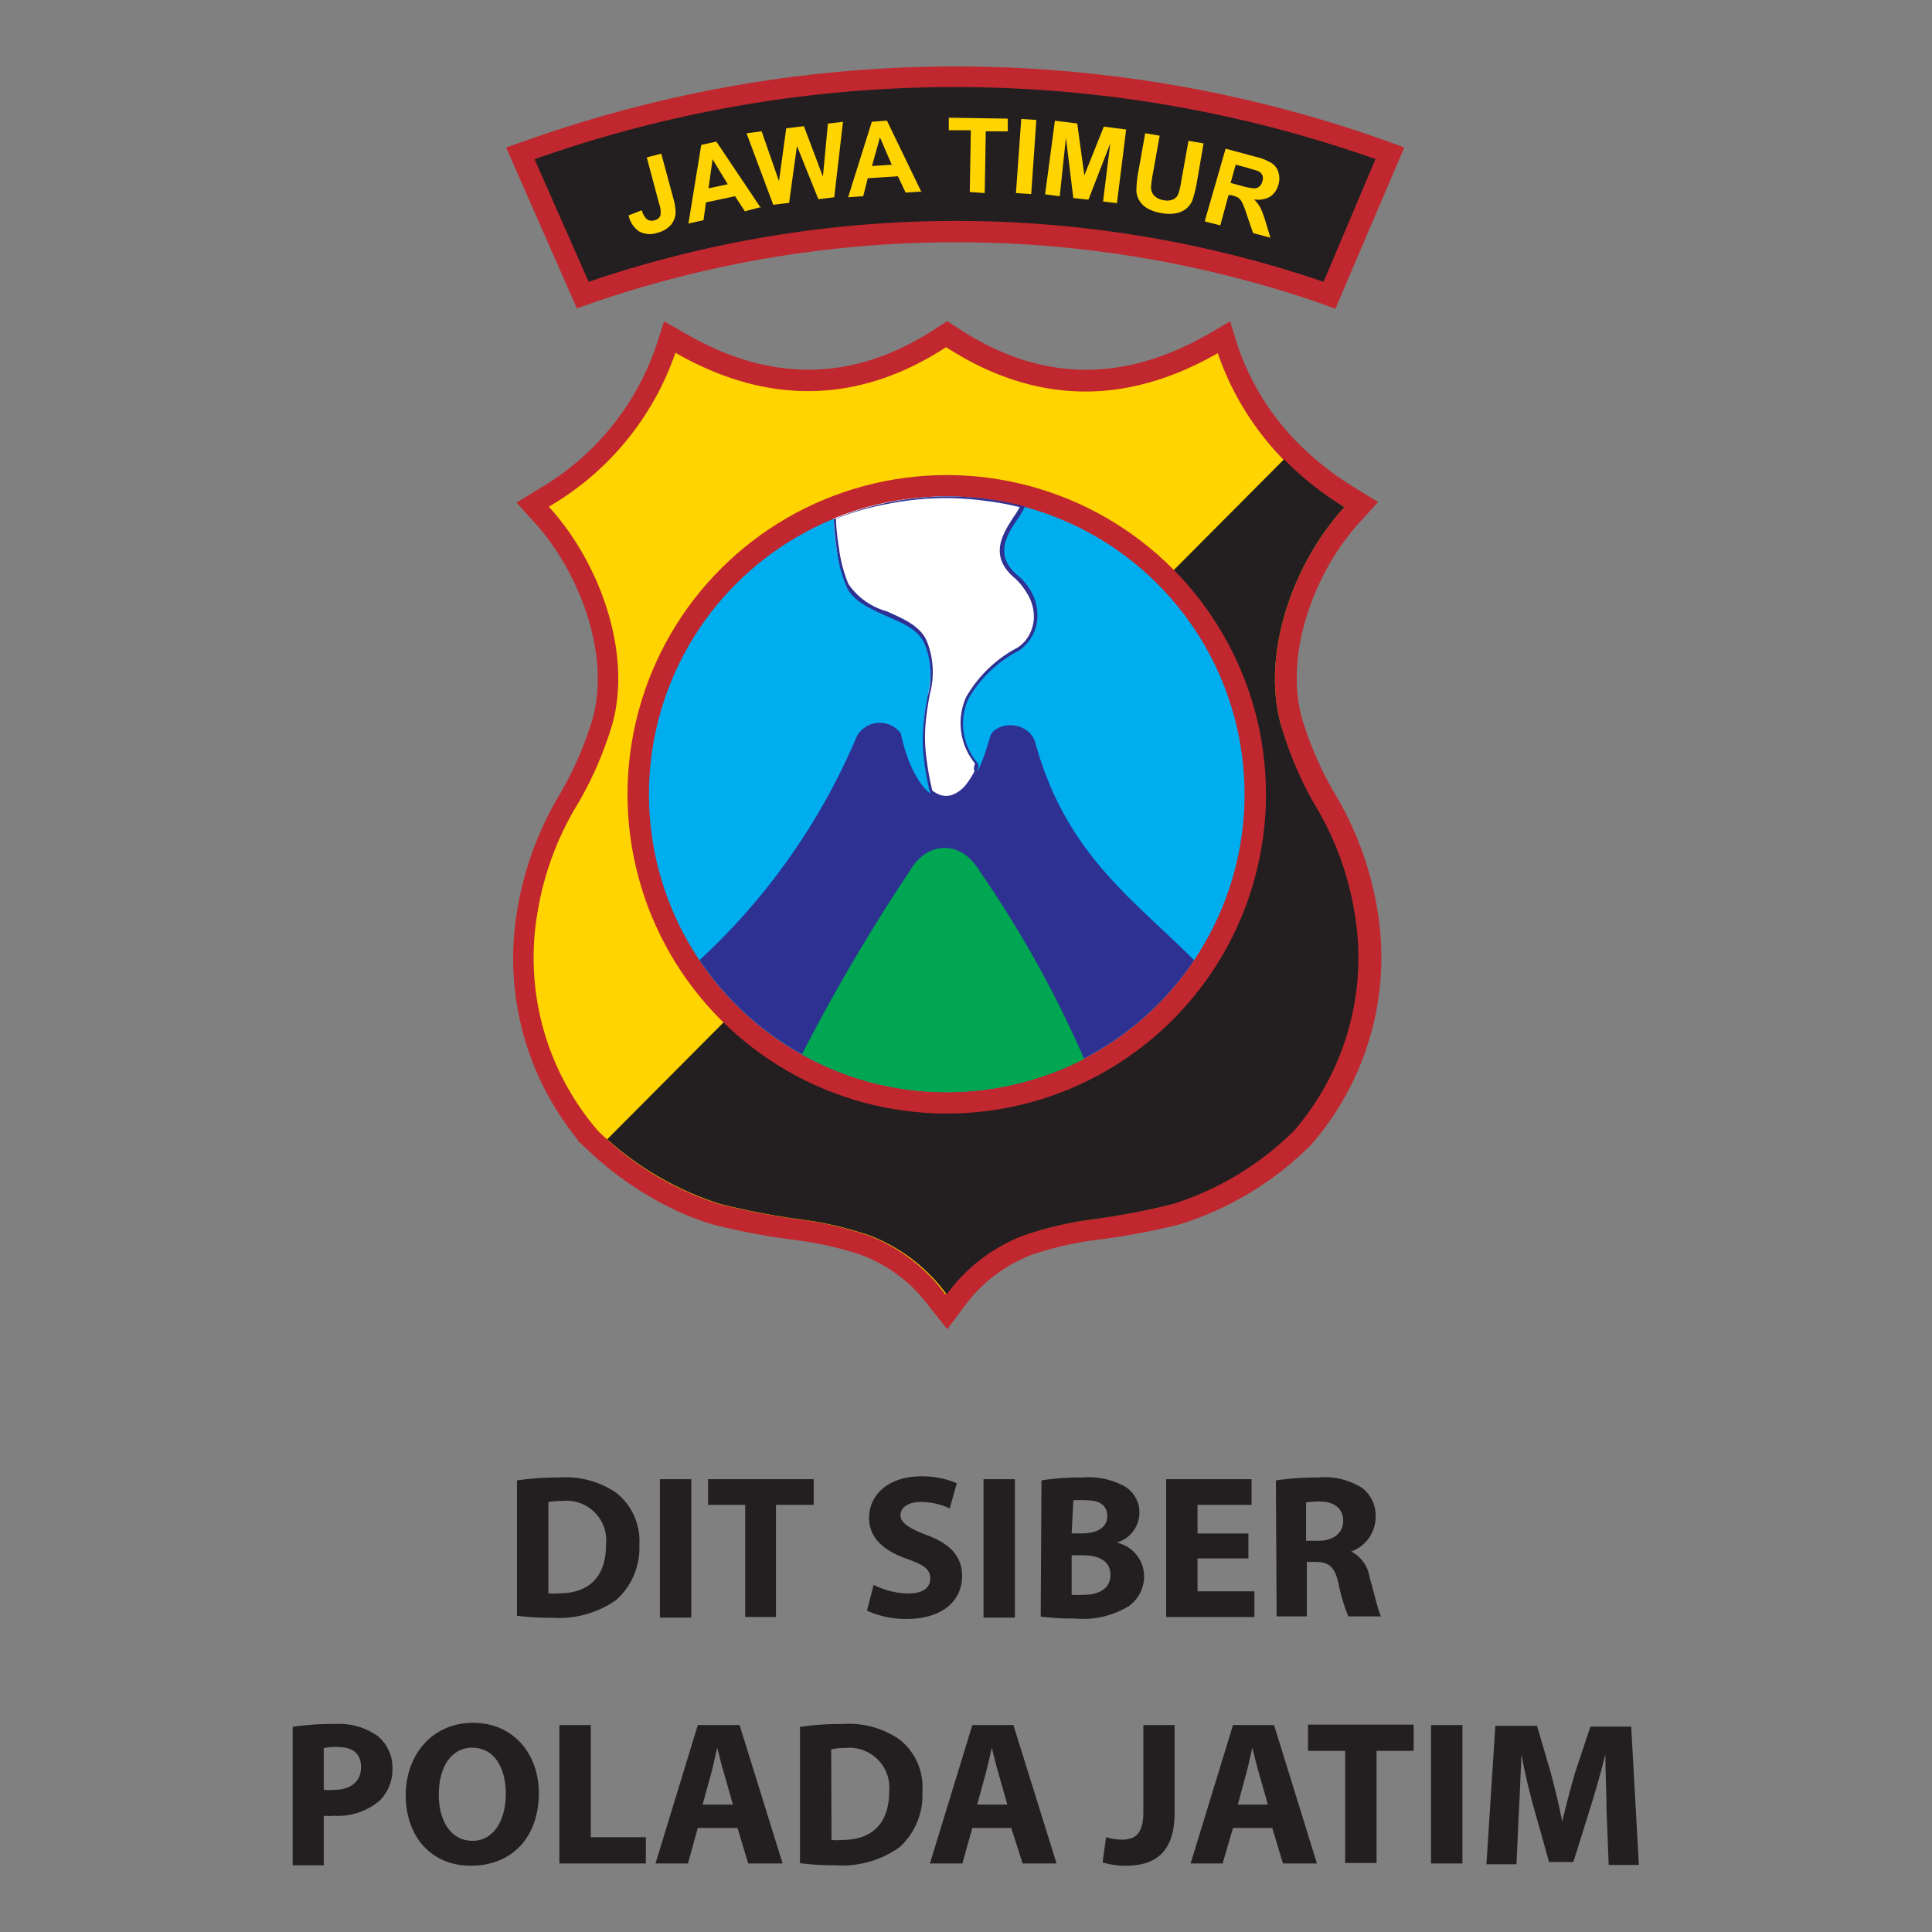 <svg id="Layer_1" data-name="Layer 1" xmlns="http://www.w3.org/2000/svg" viewBox="0 0 128 128"><rect x="0" y="0" width="128" height="128" fill="#808080" stroke="none"/><defs><style>.cls-1,.cls-4{fill:#c1272e;}.cls-1,.cls-2,.cls-3,.cls-6,.cls-7,.cls-8{fill-rule:evenodd;}.cls-2{fill:#ffd400;}.cls-3,.cls-9{fill:#231f20;}.cls-5{fill:#00aeef;}.cls-6{fill:#2e3192;}.cls-7{fill:#00a651;}.cls-8{fill:#fff;}</style></defs><path class="cls-1" d="M87,30.29a20.19,20.19,0,0,0,2.85,2.08l1.45.89-1.15,1.27c-3,3.23-5.1,8.71-3.89,13.06a22.9,22.9,0,0,0,2.15,4.95,21.87,21.87,0,0,1,2.84,7.71,18.9,18.9,0,0,1-4.4,15.61,21.23,21.23,0,0,1-8.7,5.26,45.63,45.63,0,0,1-5.31,1,22.43,22.43,0,0,0-4.45,1,9.87,9.87,0,0,0-4.51,3.45l-1.12,1.49L61.59,86.6a9.87,9.87,0,0,0-4.51-3.45,22.43,22.43,0,0,0-4.45-1,45.63,45.63,0,0,1-5.31-1h0a16.91,16.91,0,0,1-3.11-1.24,22,22,0,0,1-5-3.47l-.94-.88,0-.06a19,19,0,0,1-4-15.21,21.87,21.87,0,0,1,2.84-7.71,22.9,22.9,0,0,0,2.15-4.95c1.21-4.35-.93-9.83-3.89-13.06l-1.15-1.27,1.45-.89a17.49,17.49,0,0,0,7.79-9.46L44,21.29l1.49.85c5.58,3.21,11.07,3.18,16.49-.36l.77-.5.78.5c5.43,3.55,10.91,3.57,16.49.37l1.48-.86L82,22.91A16.89,16.89,0,0,0,87,30.29Z"/><path class="cls-2" d="M44.75,23.37a18.93,18.93,0,0,1-8.39,10.2c3.39,3.71,5.52,9.68,4.21,14.4a24,24,0,0,1-2.27,5.25,20,20,0,0,0-2.69,7.24,17.55,17.55,0,0,0,4,14.45,20,20,0,0,0,8,4.85,47.72,47.72,0,0,0,5.15,1,24,24,0,0,1,4.74,1.08,11.35,11.35,0,0,1,5.14,3.92,11.27,11.27,0,0,1,5.13-3.92,24,24,0,0,1,4.74-1.08,47.72,47.72,0,0,0,5.15-1,20,20,0,0,0,8-4.85,17.55,17.55,0,0,0,4-14.45,20,20,0,0,0-2.69-7.24A24,24,0,0,1,84.86,48c-1.31-4.72.82-10.69,4.21-14.4a18.93,18.93,0,0,1-8.39-10.2c-6,3.43-12,3.47-18-.4C56.78,26.84,50.72,26.8,44.75,23.37Z"/><path class="cls-3" d="M40.23,75.48a20.43,20.43,0,0,0,7.46,4.28,47.72,47.72,0,0,0,5.15,1,24,24,0,0,1,4.74,1.08,11.35,11.35,0,0,1,5.14,3.92,11.27,11.27,0,0,1,5.13-3.92,24,24,0,0,1,4.74-1.08,47.72,47.72,0,0,0,5.15-1,20,20,0,0,0,8-4.85,17.55,17.55,0,0,0,4-14.45,20,20,0,0,0-2.69-7.24A24,24,0,0,1,84.86,48c-1.31-4.72.82-10.69,4.21-14.4a20.88,20.88,0,0,1-4-3.17Z"/><path class="cls-1" d="M35,9.26a85,85,0,0,1,56.64,0l1.4.51L88.47,20.46,87.22,20a74.16,74.16,0,0,0-47.77,0l-1.23.43L33.53,9.77Z"/><path class="cls-3" d="M35.43,10.58,39,18.67a75.51,75.51,0,0,1,48.69,0l3.44-8.13a83.62,83.62,0,0,0-55.69,0Z"/><circle class="cls-4" cx="62.72" cy="52.63" r="21.15" transform="translate(-18.84 59.76) rotate(-45)"/><circle class="cls-5" cx="62.72" cy="52.63" r="19.73" transform="translate(-18.84 59.76) rotate(-45)"/><path class="cls-6" d="M79.11,63.61a19.74,19.74,0,0,1-32.76,0A42.87,42.87,0,0,0,56.78,48.75a1.75,1.75,0,0,1,2.9-.17c1,4.76,4.11,6.79,5.88.34.23-1.09,2.41-1.29,3,.17C70.57,56.53,75,59.5,79.11,63.61Z"/><path class="cls-7" d="M71.83,70.16a19.92,19.92,0,0,1-9.11,2.2,19.3,19.3,0,0,1-9.59-2.51,124.46,124.46,0,0,1,7.11-12.1c1.21-2.11,3.48-2.09,4.69,0A73.51,73.51,0,0,1,71.83,70.16Z"/><path class="cls-8" d="M62.72,32.89a19.59,19.59,0,0,1,5,.66c-.42,1-2.55,2.81-.51,4.61s1.45,4.1.17,4.87c-3,1.79-5,4.28-2.72,7.59.13.19-.16.41,0,.64-.94,1.83-2,2.1-3,1.34a14.65,14.65,0,0,1-.47-4.71c.26-2.39.86-3.24.09-5.21s-4.35-2-5.2-3.84a13.9,13.9,0,0,1-.84-4.49A19.68,19.68,0,0,1,62.72,32.89Z"/><path class="cls-6" d="M67.89,33.58h0a4.64,4.64,0,0,1-.48.82c-.67,1-1.56,2.33-.06,3.66a4,4,0,0,1,.89,1,3.22,3.22,0,0,1,.48,2A2.77,2.77,0,0,1,68,42.67a2.36,2.36,0,0,1-.54.46,8.16,8.16,0,0,0-3.3,3.17,4,4,0,0,0,.61,4.25.4.4,0,0,1,0,.41h0c0,.08,0,.17,0,.23l0,.06,0,.06a5.49,5.49,0,0,1-.56.89h0a2.39,2.39,0,0,1-1.12.86A1.52,1.52,0,0,1,62,52.93a2.41,2.41,0,0,1-.36-.23l0-.07a17.12,17.12,0,0,1-.45-2.55,10.79,10.79,0,0,1,0-2.2c.07-.68.17-1.24.26-1.73a5.33,5.33,0,0,0-.17-3.42c-.37-1-1.47-1.44-2.56-1.92s-2.2-1-2.63-1.92a9,9,0,0,1-.64-2.4,20.36,20.36,0,0,1-.21-2.09,19.75,19.75,0,0,1,12.75-.82Zm-2.64-.4A19.2,19.2,0,0,0,62.72,33a19.54,19.54,0,0,0-3.78.36,19.13,19.13,0,0,0-3.55,1c0,.51.08,1.25.2,2a9.26,9.26,0,0,0,.62,2.33,4.5,4.5,0,0,0,2.51,1.8c1.14.5,2.28,1,2.69,2a5.54,5.54,0,0,1,.18,3.55c-.08.49-.18,1-.25,1.72a10.2,10.2,0,0,0,0,2.14,18.89,18.89,0,0,0,.43,2.48,1.92,1.92,0,0,0,.29.18,1.23,1.23,0,0,0,1,.11,2.09,2.09,0,0,0,1-.77h0a5.27,5.27,0,0,0,.5-.8.52.52,0,0,1,0-.37h0c0-.08.06-.15,0-.19A4.23,4.23,0,0,1,64,46.2a8.45,8.45,0,0,1,3.39-3.28,2.37,2.37,0,0,0,.49-.41,2.58,2.58,0,0,0,.61-1.45A2.93,2.93,0,0,0,68,39.24a4,4,0,0,0-.84-1c-1.67-1.46-.7-2.91,0-4a6.38,6.38,0,0,0,.4-.64A18.39,18.39,0,0,0,65.25,33.18Z"/><path class="cls-2" d="M42.81,10.44l1-.26.81,3a3.48,3.48,0,0,1,.14.94,1.33,1.33,0,0,1-.33.8,1.78,1.78,0,0,1-.9.51,1.49,1.49,0,0,1-1.19-.1,1.67,1.67,0,0,1-.69-1.06l.87-.34a1.31,1.31,0,0,0,.28.54.53.53,0,0,0,.54.13.58.58,0,0,0,.41-.3,1.53,1.53,0,0,0-.08-.8l-.82-3.07Zm7.6,3.28L49.35,14l-.65-1-1.93.41-.16,1.18-1,.22.85-5.21,1-.22,2.95,4.4Zm-2.2-1.52-1-1.65-.27,1.93,1.31-.28Zm3,1.37,1.07-.13.52-3.77,1.42,3.53,1.05-.13.58-5-1,.12-.33,3.51L53.26,8.36l-1.17.14L51.61,12,50.46,8.7l-1,.13,1.77,4.74Zm9.85-.88L60,12.76l-.51-1.08-2,.13L57.19,13l-1,.07,1.57-5,1-.08,2.31,4.78Zm-2-1.82L58.3,9.1,57.77,11l1.34-.09Zm5.19,1.85.07-4.09-1.46,0,0-.83,3.91.06v.84l-1.46,0-.07,4.09Zm3.06.07.35-4.91,1,.07-.34,4.91-1-.07Zm1.93.09L69.89,8l1.48.18.47,3.44,1.29-3.23,1.48.19L74,13.46l-.92-.11.48-3.85-1.45,3.73-1-.11-.49-4L70.21,13l-.92-.12Zm6.59-4.06,1,.17-.47,2.63a6.06,6.06,0,0,0-.1.81.77.77,0,0,0,.21.53,1.07,1.07,0,0,0,.62.3,1,1,0,0,0,.66-.06.64.64,0,0,0,.32-.37,4.59,4.59,0,0,0,.19-.82l.48-2.68,1,.17-.44,2.55a7.87,7.87,0,0,1-.3,1.22,1.43,1.43,0,0,1-.4.55,1.58,1.58,0,0,1-.64.3,2.61,2.61,0,0,1-1,0,2.72,2.72,0,0,1-1-.35,1.48,1.48,0,0,1-.49-.51,1.34,1.34,0,0,1-.18-.59,6.87,6.87,0,0,1,.12-1.25l.46-2.58Zm4,5.79L81.2,9.85l2,.54a3.57,3.57,0,0,1,1.07.43,1.1,1.1,0,0,1,.43.6,1.39,1.39,0,0,1,0,.81,1.37,1.37,0,0,1-.55.8,1.62,1.62,0,0,1-1.06.18,2.75,2.75,0,0,1,.41.54,6.3,6.3,0,0,1,.34.92l.33,1.08-1.15-.31-.42-1.22a5.32,5.32,0,0,0-.32-.83.81.81,0,0,0-.23-.28,1.77,1.77,0,0,0-.47-.18l-.19,0-.54,2-1-.25Zm1.7-2.49.71.19a3.78,3.78,0,0,0,.88.17.54.54,0,0,0,.32-.13.57.57,0,0,0,.19-.33.55.55,0,0,0,0-.42.57.57,0,0,0-.31-.28l-.7-.21-.75-.2Z"/><path class="cls-9" d="M34.25,98.08a18.76,18.76,0,0,1,2.8-.19,5.91,5.91,0,0,1,3.76,1,4.07,4.07,0,0,1,1.55,3.46A4.64,4.64,0,0,1,40.83,106a6.58,6.58,0,0,1-4.23,1.18,17.88,17.88,0,0,1-2.35-.13Zm2.08,7.48a3.89,3.89,0,0,0,.72,0c1.88,0,3.1-1,3.1-3.21a2.63,2.63,0,0,0-2.88-2.91,4.45,4.45,0,0,0-.94.08Z"/><path class="cls-9" d="M45.8,98v9.17H43.72V98Z"/><path class="cls-9" d="M49.37,99.7H46.91V98h7V99.7h-2.5v7.43H49.37Z"/><path class="cls-9" d="M57.88,105a5.19,5.19,0,0,0,2.3.57c1,0,1.45-.39,1.45-1s-.43-.9-1.54-1.29c-1.52-.53-2.51-1.38-2.51-2.71,0-1.56,1.3-2.76,3.47-2.76a5.74,5.74,0,0,1,2.34.46l-.47,1.67A4.43,4.43,0,0,0,61,99.51c-.9,0-1.34.41-1.34.88s.52.85,1.7,1.3c1.62.59,2.38,1.44,2.38,2.73,0,1.54-1.18,2.84-3.7,2.84a6.14,6.14,0,0,1-2.6-.55Z"/><path class="cls-9" d="M67.24,98v9.17H65.16V98Z"/><path class="cls-9" d="M69,98.08a16.3,16.3,0,0,1,2.68-.19,5,5,0,0,1,2.71.52,2,2,0,0,1,1.1,1.79,2.07,2.07,0,0,1-1.51,2v0a2.3,2.3,0,0,1,1.82,2.26,2.43,2.43,0,0,1-1,1.94,5.8,5.8,0,0,1-3.61.83,15.86,15.86,0,0,1-2.24-.13Zm2,3.51h.68c1.09,0,1.68-.45,1.68-1.13S72.91,99.4,72,99.4a7.17,7.17,0,0,0-.89,0Zm0,4.07a6,6,0,0,0,.8,0c.94,0,1.77-.36,1.77-1.32s-.83-1.3-1.86-1.3h-.71Z"/><path class="cls-9" d="M82.71,103.25H79.34v2.18h3.77v1.7H77.26V98h5.66v1.7H79.34v1.9h3.37Z"/><path class="cls-9" d="M84.53,98.08a18,18,0,0,1,2.76-.19,4.64,4.64,0,0,1,3,.72,2.33,2.33,0,0,1,.85,1.92,2.44,2.44,0,0,1-1.62,2.26v0a2.31,2.31,0,0,1,1.22,1.71c.29,1,.57,2.23.75,2.59H89.33a11.36,11.36,0,0,1-.64-2.14c-.25-1.14-.64-1.45-1.48-1.47h-.63v3.61h-2Zm2,4h.82c1,0,1.64-.52,1.64-1.32s-.57-1.27-1.52-1.28a6.47,6.47,0,0,0-.94.06Z"/><path class="cls-9" d="M19.39,114.41a16.92,16.92,0,0,1,2.81-.19A4.4,4.4,0,0,1,25,115a2.68,2.68,0,0,1,1,2.12,2.92,2.92,0,0,1-.85,2.18,4.26,4.26,0,0,1-3,1,4.72,4.72,0,0,1-.7,0v3.28H19.39Zm2.06,4.17a3.19,3.19,0,0,0,.69,0c1.1,0,1.78-.56,1.78-1.5s-.58-1.34-1.62-1.34a3.54,3.54,0,0,0-.85.08Z"/><path class="cls-9" d="M35.7,118.78c0,3-1.83,4.83-4.51,4.83s-4.31-2-4.31-4.67,1.75-4.8,4.46-4.8S35.7,116.25,35.7,118.78Zm-6.63.12c0,1.8.84,3.06,2.23,3.06s2.21-1.33,2.21-3.11-.79-3.06-2.22-3.06S29.07,117.12,29.07,118.9Z"/><path class="cls-9" d="M37.06,114.29h2.08v7.43h3.65v1.74H37.06Z"/><path class="cls-9" d="M46.23,121.11l-.65,2.35H43.43l2.8-9.17H49l2.85,9.17H49.57l-.71-2.35Zm2.33-1.55-.57-2c-.17-.54-.33-1.22-.47-1.77h0c-.14.55-.27,1.24-.42,1.77l-.55,2Z"/><path class="cls-9" d="M53,114.41a19,19,0,0,1,2.81-.19,5.92,5.92,0,0,1,3.75,1,4,4,0,0,1,1.55,3.46,4.66,4.66,0,0,1-1.52,3.71,6.56,6.56,0,0,1-4.23,1.19,17.54,17.54,0,0,1-2.36-.14Zm2.09,7.49a3.83,3.83,0,0,0,.72,0c1.87,0,3.1-1,3.1-3.21A2.64,2.64,0,0,0,56,115.81a4.08,4.08,0,0,0-.93.09Z"/><path class="cls-9" d="M64.42,121.11l-.66,2.35H61.61l2.81-9.17h2.72L70,123.46H67.75L67,121.11Zm2.32-1.55-.57-2c-.16-.54-.33-1.22-.46-1.77h0c-.13.55-.27,1.24-.42,1.77l-.55,2Z"/><path class="cls-9" d="M75.75,114.29h2.07v5.8c0,2.61-1.25,3.52-3.26,3.52a5.2,5.2,0,0,1-1.51-.22l.23-1.67a3.53,3.53,0,0,0,1.06.16c.87,0,1.41-.39,1.41-1.82Z"/><path class="cls-9" d="M81.69,121.11,81,123.46H78.88l2.81-9.17h2.72l2.84,9.17H85l-.71-2.35ZM84,119.56l-.57-2c-.16-.54-.32-1.22-.46-1.77h0c-.13.55-.27,1.24-.42,1.77l-.54,2Z"/><path class="cls-9" d="M89.12,116H86.66v-1.74h7V116H91.2v7.43H89.12Z"/><path class="cls-9" d="M96.89,114.29v9.17H94.81v-9.17Z"/><path class="cls-9" d="M106.44,120c0-1.1-.08-2.43-.08-3.77h0c-.28,1.17-.67,2.48-1,3.55l-1.12,3.58h-1.61l-1-3.55c-.3-1.07-.62-2.38-.83-3.58h0c-.06,1.24-.1,2.65-.17,3.8l-.16,3.48H98.48l.59-9.17h2.76l.9,3.06c.28,1.06.57,2.21.77,3.28h0c.25-1.06.57-2.27.87-3.29l1-3h2.7l.51,9.17h-2Z"/></svg>